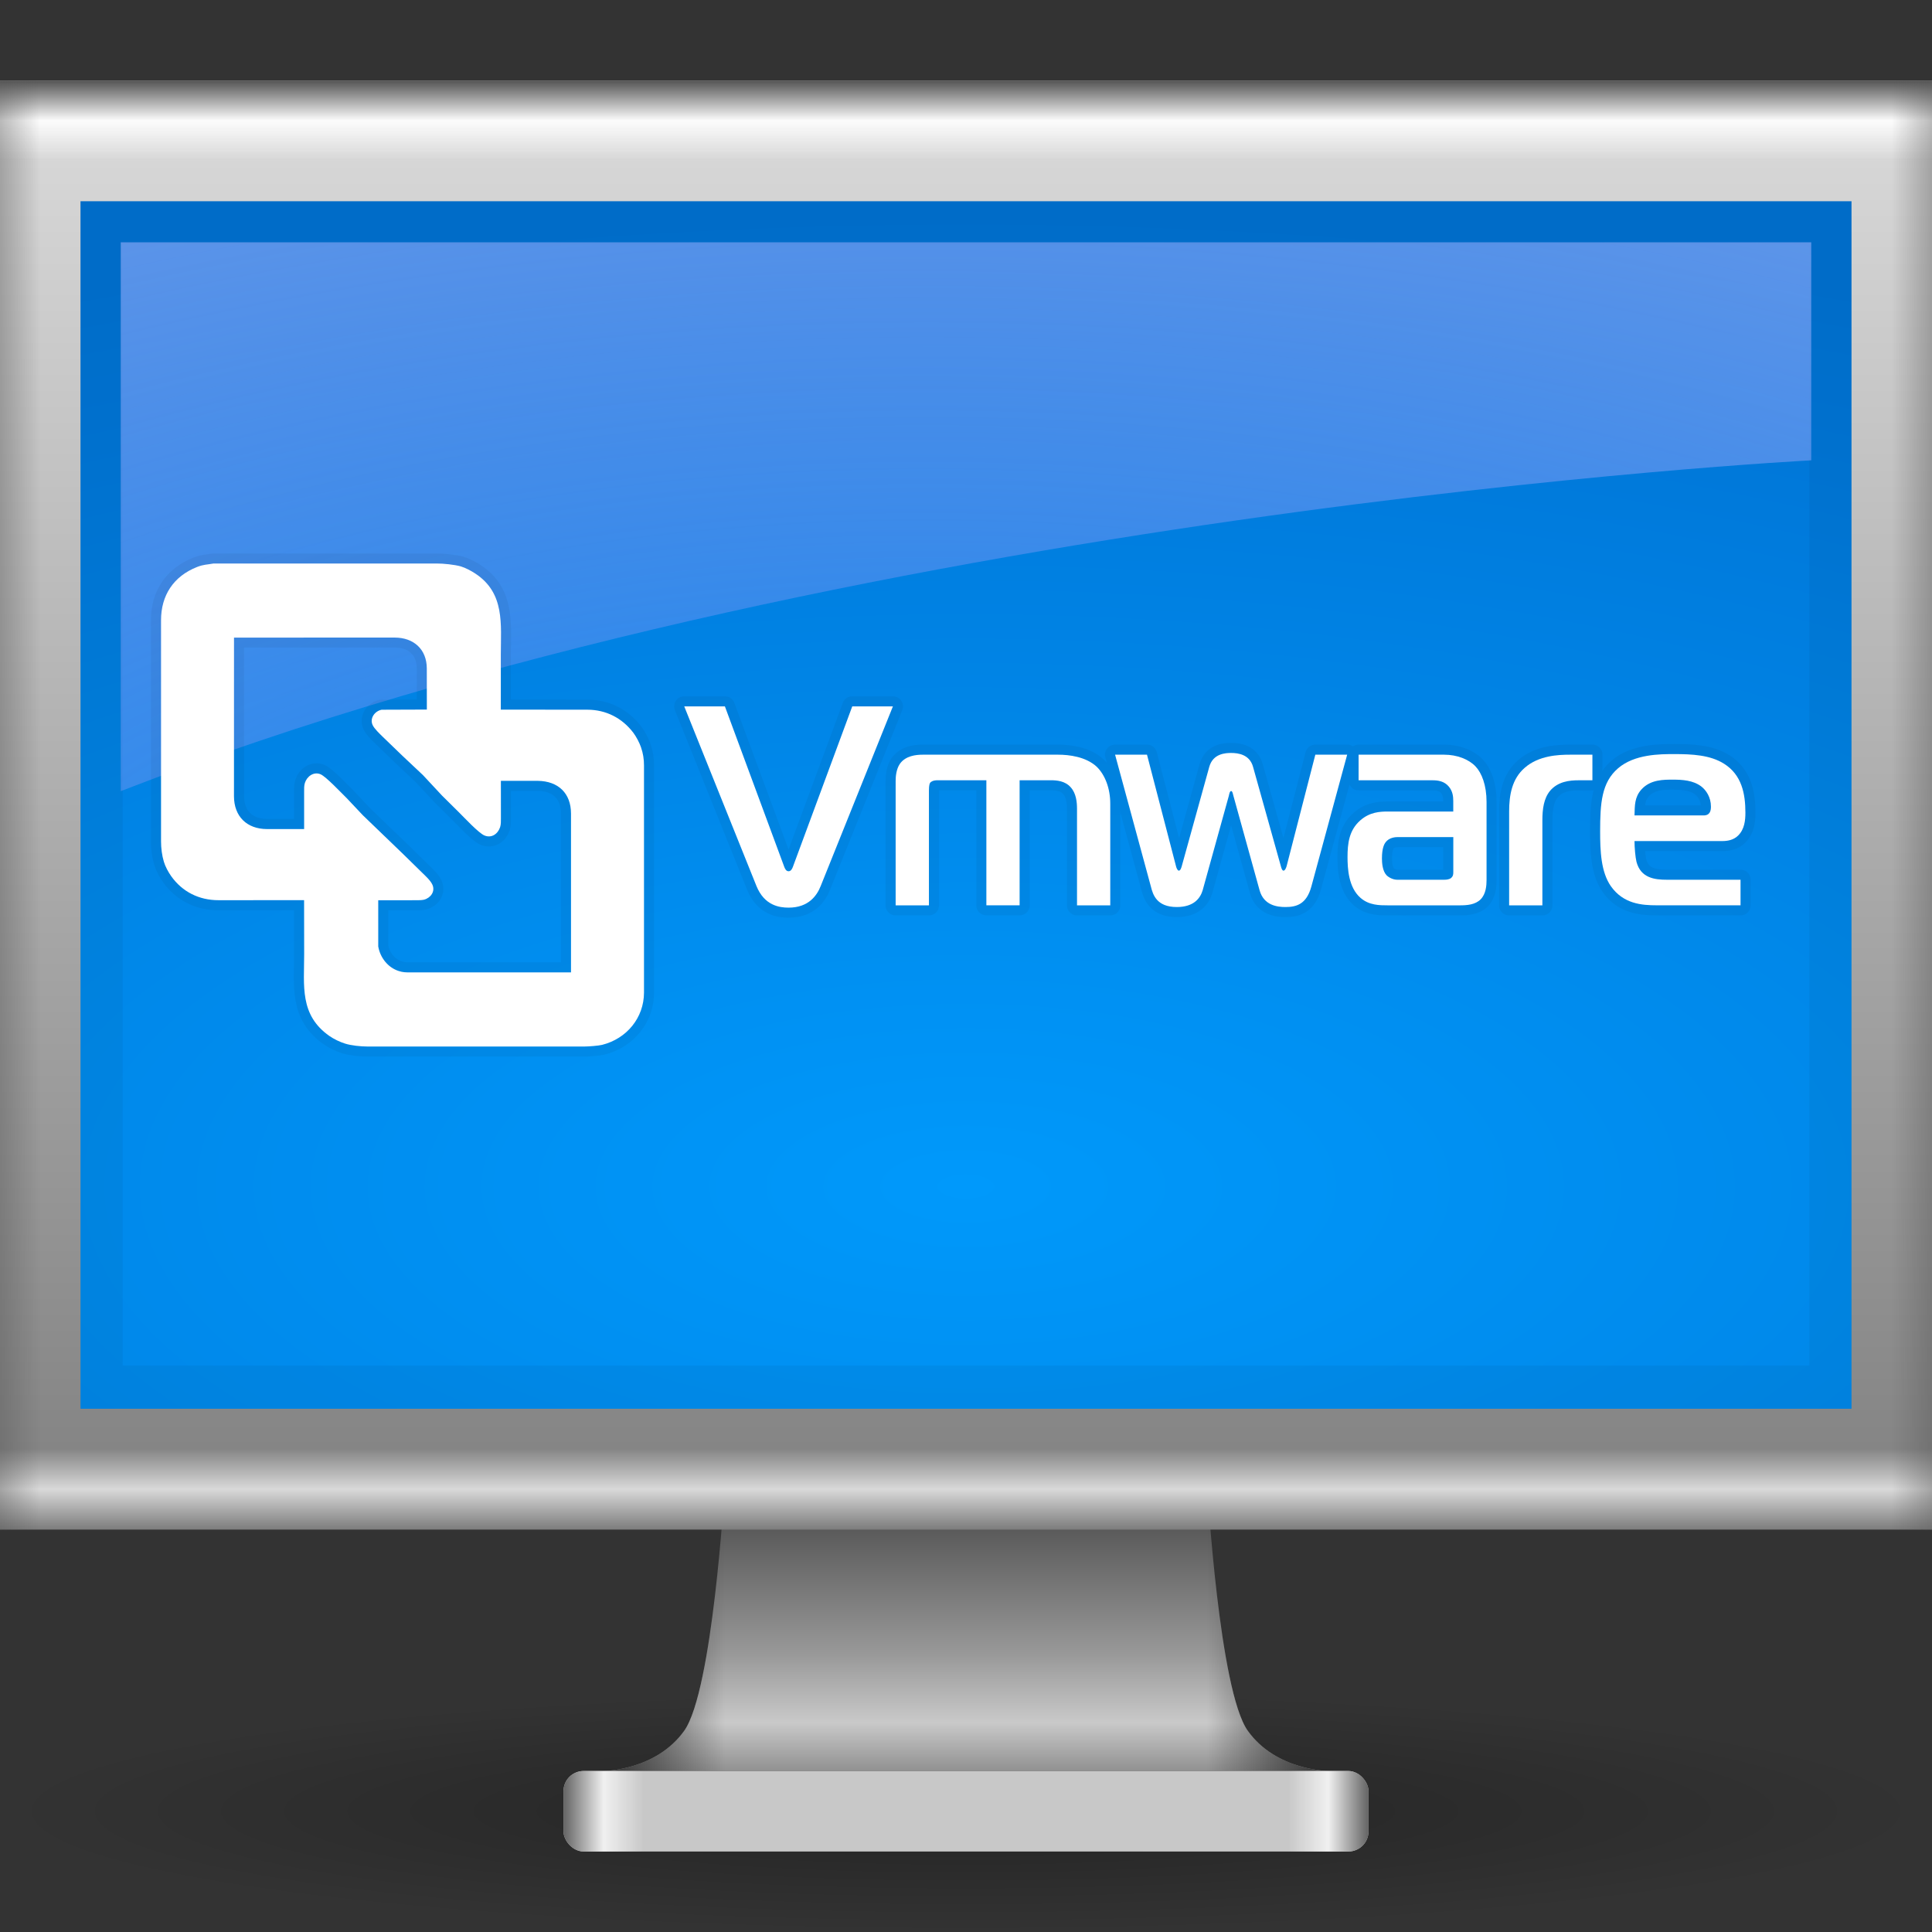 <?xml version="1.0" encoding="UTF-8" standalone="no"?>
<!-- Created with Inkscape (http://www.inkscape.org/) -->

<svg
   xmlns:dc="http://purl.org/dc/elements/1.1/"
   xmlns:cc="http://creativecommons.org/ns#"
   xmlns:rdf="http://www.w3.org/1999/02/22-rdf-syntax-ns#"
   xmlns:svg="http://www.w3.org/2000/svg"
   xmlns="http://www.w3.org/2000/svg"
   xmlns:xlink="http://www.w3.org/1999/xlink"
   xmlns:sodipodi="http://sodipodi.sourceforge.net/DTD/sodipodi-0.dtd"
   xmlns:inkscape="http://www.inkscape.org/namespaces/inkscape"
   version="1.1"
   width="48"
   height="48"
   id="svg4569"
   inkscape:version="0.48.4 r9939"
   sodipodi:docname="application-x-vmware-vm-clone.svg">
  <rect width="100%" height="100%" fill="#333333" stroke="none"/>
  <sodipodi:namedview
     pagecolor="#ffffff"
     bordercolor="#666666"
     borderopacity="1"
     objecttolerance="10"
     gridtolerance="10"
     guidetolerance="10"
     inkscape:pageopacity="0"
     inkscape:pageshadow="2"
     inkscape:window-width="1280"
     inkscape:window-height="1000"
     id="namedview41"
     showgrid="false"
     inkscape:zoom="8.0000004"
     inkscape:cx="21.957038"
     inkscape:cy="23.326273"
     inkscape:window-x="0"
     inkscape:window-y="24"
     inkscape:window-maximized="1"
     inkscape:current-layer="svg4569" />
  <defs
     id="defs4571">
    <linearGradient
       id="linearGradient3941">
      <stop
         style="stop-color:#5886f5;stop-opacity:0.286;"
         offset="0"
         id="stop3943" />
      <stop
         style="stop-color:#87acee;stop-opacity:1;"
         offset="1"
         id="stop3945" />
    </linearGradient>
    <linearGradient
       id="linearGradient3906">
      <stop
         style="stop-color:#5d5d5d;stop-opacity:1;"
         offset="0"
         id="stop3908" />
      <stop
         id="stop3915"
         offset="0.5"
         style="stop-color:#efefef;stop-opacity:1;" />
      <stop
         style="stop-color:#efefef;stop-opacity:0;"
         offset="1"
         id="stop3910" />
    </linearGradient>
    <linearGradient
       id="linearGradient3877">
      <stop
         id="stop3879"
         offset="0"
         style="stop-color:#2e2e2f;stop-opacity:1;" />
      <stop
         id="stop3881"
         offset="1"
         style="stop-color:#2e2e2f;stop-opacity:0;" />
    </linearGradient>
    <linearGradient
       id="linearGradient3865">
      <stop
         style="stop-color:#dbdbdb;stop-opacity:1;"
         offset="0"
         id="stop3867" />
      <stop
         style="stop-color:#dbdbdb;stop-opacity:0;"
         offset="1"
         id="stop3869" />
    </linearGradient>
    <linearGradient
       id="linearGradient3843">
      <stop
         id="stop3845"
         offset="0"
         style="stop-color:#7d7d7d;stop-opacity:1;" />
      <stop
         style="stop-color:#d9d9d9;stop-opacity:1;"
         offset="0.5"
         id="stop3847" />
      <stop
         id="stop3849"
         offset="1"
         style="stop-color:#d9d9d9;stop-opacity:0;" />
    </linearGradient>
    <linearGradient
       id="linearGradient3835">
      <stop
         style="stop-color:#555555;stop-opacity:0;"
         offset="0"
         id="stop3837" />
      <stop
         style="stop-color:#555555;stop-opacity:1;"
         offset="1"
         id="stop3839" />
    </linearGradient>
    <linearGradient
       id="linearGradient3813">
      <stop
         style="stop-color:#555555;stop-opacity:1;"
         offset="0"
         id="stop3815" />
      <stop
         id="stop3825"
         offset="0.5"
         style="stop-color:#fcfcfc;stop-opacity:1;" />
      <stop
         style="stop-color:#fcfcfc;stop-opacity:0;"
         offset="1"
         id="stop3817" />
    </linearGradient>
    <linearGradient
       id="linearGradient3803">
      <stop
         style="stop-color:#dbdbdb;stop-opacity:1;"
         offset="0"
         id="stop3805" />
      <stop
         style="stop-color:#808080;stop-opacity:1;"
         offset="1"
         id="stop3807" />
    </linearGradient>
    <linearGradient
       id="linearGradient4054">
      <stop
         id="stop4056"
         style="stop-color:#ffffff;stop-opacity:1"
         offset="0" />
      <stop
         id="stop4058"
         style="stop-color:#ffffff;stop-opacity:0.235"
         offset="0.063" />
      <stop
         id="stop4060"
         style="stop-color:#ffffff;stop-opacity:0.157"
         offset="0.969" />
      <stop
         id="stop4062"
         style="stop-color:#ffffff;stop-opacity:0.392"
         offset="1" />
    </linearGradient>
    <linearGradient
       id="linearGradient3912">
      <stop
         id="stop3914"
         style="stop-color:#5a5a5a;stop-opacity:1;"
         offset="0" />
      <stop
         offset="0.523"
         style="stop-color:#999999;stop-opacity:1;"
         id="stop3935" />
      <stop
         id="stop3920"
         style="stop-color:#c9c9c9;stop-opacity:1;"
         offset="0.782" />
      <stop
         id="stop3922"
         style="stop-color:#929292;stop-opacity:1;"
         offset="1" />
    </linearGradient>
    <linearGradient
       id="linearGradient3342">
      <stop
         id="stop3344"
         style="stop-color:#ffffff;stop-opacity:0"
         offset="0" />
      <stop
         id="stop3346"
         style="stop-color:#ffffff;stop-opacity:1"
         offset="1" />
    </linearGradient>
    <linearGradient
       id="linearGradient10691-1">
      <stop
         id="stop10693-3"
         style="stop-color:#000000;stop-opacity:1"
         offset="0" />
      <stop
         id="stop10695-1"
         style="stop-color:#000000;stop-opacity:0"
         offset="1" />
    </linearGradient>
    <linearGradient
       x1="15.574"
       y1="46.971"
       x2="23.578"
       y2="46.971"
       id="linearGradient2993"
       xlink:href="#linearGradient3342"
       gradientUnits="userSpaceOnUse"
       gradientTransform="matrix(1.118,0,0,1,-2.352,-3.471)"
       spreadMethod="reflect" />
    <radialGradient
       cx="6.703"
       cy="73.616"
       r="7.228"
       fx="6.703"
       fy="73.616"
       id="radialGradient3001"
       xlink:href="#linearGradient10691-1"
       gradientUnits="userSpaceOnUse"
       gradientTransform="matrix(1.937,0,0,0.415,11.018,13.447)" />
    <linearGradient
       x1="361.106"
       y1="87.987"
       x2="361.106"
       y2="92.491"
       id="linearGradient3832-9"
       xlink:href="#linearGradient3912"
       gradientUnits="userSpaceOnUse"
       gradientTransform="matrix(0.996,0,0,1,-332.882,-50.013)" />
    <linearGradient
       id="outerBackgroundGradient-5-0">
      <stop
         style="stop-color:#0099fb;stop-opacity:1;"
         offset="0"
         id="stop3864-8-6-4" />
      <stop
         style="stop-color:#0071d2;stop-opacity:1;"
         offset="1"
         id="stop3866-9-1-86" />
    </linearGradient>
    <linearGradient
       id="linearGradient3924-1">
      <stop
         offset="0"
         style="stop-color:#ffffff;stop-opacity:1"
         id="stop3926-3" />
      <stop
         offset="0.063"
         style="stop-color:#ffffff;stop-opacity:0.235"
         id="stop3928-91" />
      <stop
         offset="0.951"
         style="stop-color:#ffffff;stop-opacity:0.157"
         id="stop3930-6" />
      <stop
         offset="1"
         style="stop-color:#ffffff;stop-opacity:0.392"
         id="stop3932-6" />
    </linearGradient>
    <linearGradient
       inkscape:collect="always"
       xlink:href="#linearGradient3924-1-0"
       id="linearGradient3916-5"
       gradientUnits="userSpaceOnUse"
       gradientTransform="matrix(1.216,0,0,0.838,-5.189,-0.108)"
       x1="24"
       y1="5"
       x2="24"
       y2="43" />
    <linearGradient
       id="linearGradient3924-1-0">
      <stop
         offset="0"
         style="stop-color:#ffffff;stop-opacity:1"
         id="stop3926-3-7" />
      <stop
         offset="0.063"
         style="stop-color:#ffffff;stop-opacity:0.235"
         id="stop3928-91-0" />
      <stop
         offset="0.951"
         style="stop-color:#ffffff;stop-opacity:0.157"
         id="stop3930-6-2" />
      <stop
         offset="1"
         style="stop-color:#ffffff;stop-opacity:0.392"
         id="stop3932-6-0" />
    </linearGradient>
    <linearGradient
       inkscape:collect="always"
       xlink:href="#linearGradient4054"
       id="linearGradient4052"
       gradientUnits="userSpaceOnUse"
       gradientTransform="matrix(1.216,0,0,0.838,-5.189,-0.108)"
       x1="23.386"
       y1="42.776"
       x2="23.386"
       y2="51.377" />
    <linearGradient
       inkscape:collect="always"
       xlink:href="#linearGradient3924-1-0"
       id="linearGradient4066"
       gradientUnits="userSpaceOnUse"
       gradientTransform="matrix(1.155,0,0,0.838,-3.519,-0.108)"
       x1="24"
       y1="5"
       x2="24"
       y2="43" />
    <linearGradient
       inkscape:collect="always"
       xlink:href="#linearGradient3803"
       id="linearGradient3809"
       x1="24"
       y1="2.997"
       x2="24"
       y2="37.003"
       gradientUnits="userSpaceOnUse"
       gradientTransform="matrix(1,0,0,1.059,0,-1.176)" />
    <linearGradient
       inkscape:collect="always"
       xlink:href="#linearGradient3813"
       id="linearGradient3823"
       gradientUnits="userSpaceOnUse"
       x1="24"
       y1="2.001"
       x2="24"
       y2="2.999"
       gradientTransform="matrix(1,0,0,2,0,-2)" />
    <linearGradient
       inkscape:collect="always"
       xlink:href="#linearGradient3835"
       id="linearGradient3841"
       x1="47"
       y1="20"
       x2="48"
       y2="20"
       gradientUnits="userSpaceOnUse" />
    <linearGradient
       inkscape:collect="always"
       xlink:href="#linearGradient3843"
       id="linearGradient3851"
       gradientUnits="userSpaceOnUse"
       gradientTransform="matrix(1,0,0,2,0,-42)"
       x1="24"
       y1="2.001"
       x2="24"
       y2="2.999" />
    <linearGradient
       inkscape:collect="always"
       xlink:href="#linearGradient3835"
       id="linearGradient3855"
       gradientUnits="userSpaceOnUse"
       x1="47"
       y1="20"
       x2="48"
       y2="20"
       gradientTransform="translate(-48,0)" />
    <linearGradient
       inkscape:collect="always"
       xlink:href="#linearGradient3877"
       id="linearGradient3885"
       gradientUnits="userSpaceOnUse"
       gradientTransform="matrix(1.177,0,0,-1,-4.252,87.004)"
       x1="24"
       y1="42.505"
       x2="24"
       y2="43.003" />
    <linearGradient
       inkscape:collect="always"
       xlink:href="#linearGradient3865"
       id="linearGradient3888"
       gradientUnits="userSpaceOnUse"
       x1="24"
       y1="42.505"
       x2="24"
       y2="43.003"
       gradientTransform="matrix(1.177,0,0,1,-4.252,0)" />
    <clipPath
       clipPathUnits="userSpaceOnUse"
       id="clipPath3896">
      <rect
         ry="0.434"
         rx="0.469"
         y="42.502"
         x="14"
         height="2"
         width="20"
         id="rect3898"
         style="fill:#a1a1a1;fill-opacity:1;stroke:none" />
    </clipPath>
    <linearGradient
       inkscape:collect="always"
       xlink:href="#linearGradient3906"
       id="linearGradient3913"
       x1="14"
       y1="43.502"
       x2="14.2"
       y2="43.502"
       gradientUnits="userSpaceOnUse"
       gradientTransform="matrix(2.5,0,0,1,-21,0)" />
    <clipPath
       clipPathUnits="userSpaceOnUse"
       id="clipPath3925">
      <rect
         ry="0.434"
         rx="0.469"
         y="42.502"
         x="14"
         height="2"
         width="20"
         id="rect3927"
         style="fill:#a1a1a1;fill-opacity:1;stroke:none" />
    </clipPath>
    <linearGradient
       inkscape:collect="always"
       xlink:href="#linearGradient3906"
       id="linearGradient3931"
       gradientUnits="userSpaceOnUse"
       gradientTransform="matrix(2.5,0,0,1,-21,0)"
       x1="14"
       y1="43.502"
       x2="14.2"
       y2="43.502" />
    <radialGradient
       inkscape:collect="always"
       xlink:href="#linearGradient10691-1"
       id="radialGradient3937"
       gradientUnits="userSpaceOnUse"
       gradientTransform="matrix(2.533,0,0,0.415,7.019,13.135)"
       cx="6.703"
       cy="73.616"
       fx="6.703"
       fy="73.616"
       r="7.228" />
    <radialGradient
       inkscape:collect="always"
       xlink:href="#outerBackgroundGradient-5-0"
       id="radialGradient3939"
       cx="24"
       cy="33.877"
       fx="24"
       fy="33.877"
       r="22"
       gradientTransform="matrix(2.572,0,0,1.1,-37.733,-7.787)"
       gradientUnits="userSpaceOnUse" />
    <radialGradient
       inkscape:collect="always"
       xlink:href="#linearGradient3941"
       id="radialGradient3949"
       cx="30.14"
       cy="23.244"
       fx="30.14"
       fy="23.244"
       r="21"
       gradientTransform="matrix(-3.6633084e-8,1.578,-3.383,-7.8536888e-8,101.66,-21.602)"
       gradientUnits="userSpaceOnUse" />
    <radialGradient
       inkscape:collect="always"
       xlink:href="#linearGradient10691-1-3"
       id="radialGradient3937-8"
       gradientUnits="userSpaceOnUse"
       gradientTransform="matrix(3.32,0,0,0.415,1.745,13.447)"
       cx="6.703"
       cy="73.616"
       fx="6.703"
       fy="73.616"
       r="7.228" />
    <linearGradient
       id="linearGradient10691-1-3">
      <stop
         id="stop10693-3-8"
         style="stop-color:#000000;stop-opacity:1"
         offset="0" />
      <stop
         id="stop10695-1-1"
         style="stop-color:#000000;stop-opacity:0"
         offset="1" />
    </linearGradient>
    <linearGradient
       x1="361.106"
       y1="87.487"
       x2="361.106"
       y2="92.491"
       id="linearGradient3832-9-9"
       xlink:href="#linearGradient3912-6"
       gradientUnits="userSpaceOnUse"
       gradientTransform="matrix(0.996,0,0,1,-332.882,-49.517)" />
    <linearGradient
       id="linearGradient3912-6">
      <stop
         id="stop3914-0"
         style="stop-color:#5a5a5a;stop-opacity:1;"
         offset="0" />
      <stop
         offset="0.523"
         style="stop-color:#999999;stop-opacity:1;"
         id="stop3935-4" />
      <stop
         id="stop3920-0"
         style="stop-color:#c9c9c9;stop-opacity:1;"
         offset="0.803" />
      <stop
         id="stop3922-8"
         style="stop-color:#929292;stop-opacity:1;"
         offset="1" />
    </linearGradient>
    <linearGradient
       inkscape:collect="always"
       xlink:href="#linearGradient3920"
       id="linearGradient3944"
       gradientUnits="userSpaceOnUse"
       gradientTransform="matrix(0.667,0,0,1,5.667,0)"
       x1="14"
       y1="42.5"
       x2="17"
       y2="42.5" />
    <linearGradient
       id="linearGradient3920">
      <stop
         id="stop3923"
         offset="0"
         style="stop-color:#323232;stop-opacity:1;" />
      <stop
         id="stop3925"
         offset="1"
         style="stop-color:#323232;stop-opacity:0;" />
    </linearGradient>
    <clipPath
       clipPathUnits="userSpaceOnUse"
       id="clipPath3963">
      <path
         sodipodi:nodetypes="csccscc"
         style="color:#000000;fill:url(#linearGradient3967);fill-opacity:1;fill-rule:nonzero;stroke:none;stroke-width:0.998;marker:none;visibility:visible;display:inline;overflow:visible;enable-background:new"
         id="path3965"
         inkscape:connector-curvature="0"
         d="m 17,42 c 0,0 -0.195,0.715 -0.667,0.857 C 15.862,42.999 15,43 15,43 l 12,0 C 27,43 26.138,42.999 25.667,42.857 25.195,42.715 25,42 25,42 z" />
    </clipPath>
    <linearGradient
       inkscape:collect="always"
       xlink:href="#linearGradient3920"
       id="linearGradient3971"
       gradientUnits="userSpaceOnUse"
       gradientTransform="matrix(0.667,0,0,1,5.667,0)"
       x1="14"
       y1="42.5"
       x2="17"
       y2="42.5" />
    <linearGradient
       id="linearGradient3234">
      <stop
         id="stop3236"
         offset="0"
         style="stop-color:#323232;stop-opacity:1;" />
      <stop
         id="stop3238"
         offset="1"
         style="stop-color:#323232;stop-opacity:0;" />
    </linearGradient>
    <clipPath
       clipPathUnits="userSpaceOnUse"
       id="clipPath3240">
      <path
         sodipodi:nodetypes="csccscc"
         style="color:#000000;fill:url(#linearGradient3967);fill-opacity:1;fill-rule:nonzero;stroke:none;stroke-width:0.998;marker:none;visibility:visible;display:inline;overflow:visible;enable-background:new"
         id="path3242"
         inkscape:connector-curvature="0"
         d="m 17,42 c 0,0 -0.195,0.715 -0.667,0.857 C 15.862,42.999 15,43 15,43 l 12,0 C 27,43 26.138,42.999 25.667,42.857 25.195,42.715 25,42 25,42 z" />
    </clipPath>
    <linearGradient
       inkscape:collect="always"
       xlink:href="#linearGradient3906-5"
       id="linearGradient3913-3"
       x1="14"
       y1="43.502"
       x2="14.2"
       y2="43.502"
       gradientUnits="userSpaceOnUse"
       gradientTransform="matrix(10,0,0,1,-126,0)" />
    <linearGradient
       id="linearGradient3906-5">
      <stop
         style="stop-color:#646464;stop-opacity:1;"
         offset="0"
         id="stop3908-2" />
      <stop
         id="stop3915-1"
         offset="0.5"
         style="stop-color:#f0f0f0;stop-opacity:1;" />
      <stop
         style="stop-color:#f0f0f0;stop-opacity:0;"
         offset="1"
         id="stop3910-5" />
    </linearGradient>
    <clipPath
       clipPathUnits="userSpaceOnUse"
       id="clipPath3894">
      <rect
         rx="0.5"
         ry="0.5"
         y="42.502"
         x="14"
         height="2"
         width="20"
         id="rect3896"
         style="fill:#bebebe;fill-opacity:1;stroke:none" />
    </clipPath>
    <linearGradient
       inkscape:collect="always"
       xlink:href="#linearGradient3906-5"
       id="linearGradient3101"
       gradientUnits="userSpaceOnUse"
       gradientTransform="matrix(10,0,0,1,-126,0)"
       x1="14"
       y1="43.502"
       x2="14.2"
       y2="43.502" />
    <linearGradient
       id="linearGradient3252">
      <stop
         style="stop-color:#646464;stop-opacity:1;"
         offset="0"
         id="stop3254" />
      <stop
         id="stop3256"
         offset="0.5"
         style="stop-color:#f0f0f0;stop-opacity:1;" />
      <stop
         style="stop-color:#f0f0f0;stop-opacity:0;"
         offset="1"
         id="stop3258" />
    </linearGradient>
    <clipPath
       clipPathUnits="userSpaceOnUse"
       id="clipPath3901">
      <rect
         rx="0.5"
         ry="0.5"
         y="42.502"
         x="-34"
         height="2"
         width="20"
         id="rect3903"
         style="fill:#bebebe;fill-opacity:1;stroke:none"
         transform="scale(-1,1)" />
    </clipPath>
    <linearGradient
       y2="43.502"
       x2="14.2"
       y1="43.502"
       x1="14"
       gradientTransform="matrix(10,0,0,1,-126,0)"
       gradientUnits="userSpaceOnUse"
       id="linearGradient3270"
       xlink:href="#linearGradient3906-5"
       inkscape:collect="always" />
    <radialGradient
       inkscape:collect="always"
       xlink:href="#linearGradient10691-1-9"
       id="radialGradient3272"
       gradientUnits="userSpaceOnUse"
       gradientTransform="matrix(3.32,0,0,0.415,1.745,13.447)"
       cx="6.703"
       cy="73.616"
       fx="6.703"
       fy="73.616"
       r="7.228" />
    <linearGradient
       id="linearGradient10691-1-9">
      <stop
         id="stop10693-3-3"
         style="stop-color:#000000;stop-opacity:1"
         offset="0" />
      <stop
         id="stop10695-1-3"
         style="stop-color:#000000;stop-opacity:0"
         offset="1" />
    </linearGradient>
    <linearGradient
       inkscape:collect="always"
       xlink:href="#linearGradient3912-4"
       id="linearGradient3274"
       gradientUnits="userSpaceOnUse"
       gradientTransform="matrix(0.996,0,0,1,-332.882,-49.517)"
       x1="361.106"
       y1="86.504"
       x2="361.106"
       y2="92.491" />
    <linearGradient
       id="linearGradient3912-4">
      <stop
         id="stop3914-1"
         style="stop-color:#5a5a5a;stop-opacity:1;"
         offset="0" />
      <stop
         offset="0.523"
         style="stop-color:#999999;stop-opacity:1;"
         id="stop3935-5" />
      <stop
         id="stop3920-3"
         style="stop-color:#c9c9c9;stop-opacity:1;"
         offset="0.803" />
      <stop
         id="stop3922-4"
         style="stop-color:#929292;stop-opacity:1;"
         offset="1" />
    </linearGradient>
    <linearGradient
       inkscape:collect="always"
       xlink:href="#linearGradient3920-2"
       id="linearGradient3276"
       gradientUnits="userSpaceOnUse"
       gradientTransform="matrix(0.667,0,0,1,5.667,0)"
       x1="14"
       y1="42.5"
       x2="17"
       y2="42.5" />
    <linearGradient
       id="linearGradient3920-2">
      <stop
         id="stop3923-3"
         offset="0"
         style="stop-color:#323232;stop-opacity:1;" />
      <stop
         id="stop3925-0"
         offset="1"
         style="stop-color:#323232;stop-opacity:0;" />
    </linearGradient>
    <clipPath
       clipPathUnits="userSpaceOnUse"
       id="clipPath3963-1">
      <path
         sodipodi:nodetypes="csccscc"
         style="color:#000000;fill:url(#linearGradient3967);fill-opacity:1;fill-rule:nonzero;stroke:none;stroke-width:0.998;marker:none;visibility:visible;display:inline;overflow:visible;enable-background:new"
         id="path3965-8"
         inkscape:connector-curvature="0"
         d="m 17,42 c 0,0 -0.195,0.715 -0.667,0.857 C 15.862,42.999 15,43 15,43 l 12,0 C 27,43 26.138,42.999 25.667,42.857 25.195,42.715 25,42 25,42 z" />
    </clipPath>
    <linearGradient
       inkscape:collect="always"
       xlink:href="#linearGradient3920-2"
       id="linearGradient3278"
       gradientUnits="userSpaceOnUse"
       gradientTransform="matrix(0.667,0,0,1,5.667,0)"
       x1="14"
       y1="42.5"
       x2="17"
       y2="42.5" />
    <linearGradient
       id="linearGradient3311">
      <stop
         id="stop3313"
         offset="0"
         style="stop-color:#323232;stop-opacity:1;" />
      <stop
         id="stop3315"
         offset="1"
         style="stop-color:#323232;stop-opacity:0;" />
    </linearGradient>
    <clipPath
       clipPathUnits="userSpaceOnUse"
       id="clipPath3317">
      <path
         sodipodi:nodetypes="csccscc"
         style="color:#000000;fill:url(#linearGradient3967);fill-opacity:1;fill-rule:nonzero;stroke:none;stroke-width:0.998;marker:none;visibility:visible;display:inline;overflow:visible;enable-background:new"
         id="path3319"
         inkscape:connector-curvature="0"
         d="m 17,42 c 0,0 -0.195,0.715 -0.667,0.857 C 15.862,42.999 15,43 15,43 l 12,0 C 27,43 26.138,42.999 25.667,42.857 25.195,42.715 25,42 25,42 z" />
    </clipPath>
    <linearGradient
       inkscape:collect="always"
       xlink:href="#linearGradient3906-0"
       id="linearGradient3280"
       gradientUnits="userSpaceOnUse"
       gradientTransform="matrix(10,0,0,1,-126,0)"
       x1="14"
       y1="43.502"
       x2="14.2"
       y2="43.502" />
    <linearGradient
       id="linearGradient3906-0">
      <stop
         style="stop-color:#646464;stop-opacity:1;"
         offset="0"
         id="stop3908-3" />
      <stop
         id="stop3915-9"
         offset="0.5"
         style="stop-color:#f0f0f0;stop-opacity:1;" />
      <stop
         style="stop-color:#f0f0f0;stop-opacity:0;"
         offset="1"
         id="stop3910-0" />
    </linearGradient>
    <clipPath
       clipPathUnits="userSpaceOnUse"
       id="clipPath3894-8">
      <rect
         rx="0.5"
         ry="0.5"
         y="42.502"
         x="14"
         height="2"
         width="20"
         id="rect3896-8"
         style="fill:#bebebe;fill-opacity:1;stroke:none" />
    </clipPath>
    <linearGradient
       inkscape:collect="always"
       xlink:href="#linearGradient3906-0"
       id="linearGradient3282"
       gradientUnits="userSpaceOnUse"
       gradientTransform="matrix(10,0,0,1,-126,0)"
       x1="14"
       y1="43.502"
       x2="14.2"
       y2="43.502" />
    <linearGradient
       id="linearGradient3329">
      <stop
         style="stop-color:#646464;stop-opacity:1;"
         offset="0"
         id="stop3331" />
      <stop
         id="stop3333"
         offset="0.5"
         style="stop-color:#f0f0f0;stop-opacity:1;" />
      <stop
         style="stop-color:#f0f0f0;stop-opacity:0;"
         offset="1"
         id="stop3335" />
    </linearGradient>
    <clipPath
       clipPathUnits="userSpaceOnUse"
       id="clipPath3901-1">
      <rect
         rx="0.5"
         ry="0.5"
         y="42.502"
         x="-34"
         height="2"
         width="20"
         id="rect3903-8"
         style="fill:#bebebe;fill-opacity:1;stroke:none"
         transform="scale(-1,1)" />
    </clipPath>
    <linearGradient
       y2="43.502"
       x2="14.2"
       y1="43.502"
       x1="14"
       gradientTransform="matrix(10,0,0,1,-126,0)"
       gradientUnits="userSpaceOnUse"
       id="linearGradient3347"
       xlink:href="#linearGradient3906-0"
       inkscape:collect="always" />
  </defs>
  <g
     id="g3133"
     transform="translate(0,1)">
    <path
       style="opacity:0.3;fill:url(#radialGradient3272);fill-opacity:1;fill-rule:nonzero;stroke:none;stroke-width:0.8;marker:none;visibility:visible;display:inline;overflow:visible"
       id="path2589"
       inkscape:connector-curvature="0"
       d="M 48,44 C 48,45.657 37.255,47 24,47 10.745,47 0,45.657 0,44 0,42.343 10.745,41 24,41 37.255,41 48,42.343 48,44 l 0,0 z" />
    <path
       sodipodi:nodetypes="csccscc"
       style="color:#000000;fill:url(#linearGradient3274);fill-opacity:1;fill-rule:nonzero;stroke:none;stroke-width:0.998;marker:none;visibility:visible;display:inline;overflow:visible;enable-background:new"
       id="rect1789"
       inkscape:connector-curvature="0"
       d="m 18,36 c 0,0 -0.293,5.007 -1,6 -0.707,0.992 -2,1 -2,1 l 18,0 c 0,0 -1.293,-0.008 -2,-1 -0.707,-0.992 -1,-6 -1,-6 z" />
    <rect
       transform="matrix(1.5,0,0,7,-7.5,-258)"
       clip-path="url(#clipPath3963-1)"
       y="42"
       x="15"
       height="1"
       width="2"
       id="rect3909"
       style="fill:url(#linearGradient3276);fill-opacity:1;stroke:none" />
    <rect
       style="fill:url(#linearGradient3278);fill-opacity:1;stroke:none"
       id="rect3969"
       width="2"
       height="1"
       x="15"
       y="42"
       clip-path="url(#clipPath3963-1)"
       transform="matrix(-1.5,0,0,7,55.5,-258)" />
    <rect
       rx="0.5"
       ry="0.5"
       y="43"
       x="14"
       height="2"
       width="20"
       id="rect3883"
       style="fill:#c8c8c8;fill-opacity:1;stroke:none" />
    <rect
       transform="translate(0,0.498)"
       clip-path="url(#clipPath3894-8)"
       ry="0"
       rx="0"
       y="42.502"
       x="14"
       height="2"
       width="2"
       id="rect3900"
       style="fill:url(#linearGradient3280);fill-opacity:1;stroke:none" />
    <rect
       transform="matrix(-1,0,0,1,48,0.498)"
       style="fill:url(#linearGradient3347);fill-opacity:1;stroke:none"
       id="rect3099"
       width="2"
       height="2"
       x="14"
       y="42.502"
       rx="0"
       ry="0"
       clip-path="url(#clipPath3901-1)" />
  </g>
  <rect
     width="48"
     height="36"
     rx="0"
     ry="0"
     x="-3.5762787e-07"
     y="2"
     id="rect2722"
     style="fill:url(#linearGradient3809);fill-opacity:1;stroke:none" />
  <path
     style="fill:url(#radialGradient3939);fill-opacity:1;stroke:none;display:inline"
     d="M 2,5 46,5 46,35 2,35 z"
     id="rect2722-0"
     inkscape:connector-curvature="0"
     sodipodi:nodetypes="ccccc" />
  <path
     style="opacity:0.05;fill:#000000;fill-opacity:1;stroke:none;display:inline"
     d="m 2,5 0,30 L 46,35 46,5 z m 1.048,1.071 41.905,0 0,27.857 -41.905,0 z"
     id="path3942"
     inkscape:connector-curvature="0"
     sodipodi:nodetypes="cccccccccc" />
  <path
     style="fill:url(#radialGradient3949);fill-opacity:1;stroke:none;display:inline"
     d="m 3,6.02 0,13.636 C 20.943,12.673 45,11.437 45,11.437 L 45,6.02 z"
     id="rect3872"
     inkscape:connector-curvature="0"
     sodipodi:nodetypes="ccccc" />
  <rect
     y="2"
     x="-3.5762787e-07"
     height="2"
     width="48"
     id="rect3821"
     style="fill:url(#linearGradient3823);fill-opacity:1;stroke:none" />
  <rect
     style="fill:url(#linearGradient3851);fill-opacity:1;stroke:none;opacity:1"
     id="rect3827"
     width="48"
     height="2"
     x="-3.5762787e-07"
     y="-38"
     transform="scale(1,-1)" />
  <rect
     style="fill:url(#linearGradient3841);fill-opacity:1;stroke:none;opacity:0.4"
     id="rect3833"
     width="1"
     height="36"
     x="47"
     y="2" />
  <rect
     y="2"
     x="-1"
     height="36"
     width="1"
     id="rect3853"
     style="opacity:0.4;fill:url(#linearGradient3855);fill-opacity:1;stroke:none"
     transform="scale(-1,1)" />
  <g
     id="g3871"
     style="fill:none;stroke:#000000;stroke-width:0.5;stroke-linecap:round;stroke-linejoin:round;stroke-miterlimit:4;stroke-opacity:1;stroke-dasharray:none;opacity:0.05">
    <path
       d="m 5.306,14 c -0.166,0.031 -0.242,0.021 -0.411,0.087 C 4.31,14.318 4,14.794 4,15.409 L 4,20.907 c 0,0.164 0.022,0.344 0.07,0.503 0.034,0.117 0.111,0.259 0.182,0.359 0.277,0.39 0.694,0.597 1.174,0.597 l 0.314,0 0.727,0 0.823,0 c 0.185,0 0.262,0.007 0.266,0.216 l 0,1.123 c 0,0.788 -0.118,1.513 0.628,2.035 0.114,0.078 0.254,0.146 0.387,0.188 0.153,0.049 0.395,0.072 0.556,0.072 l 5.396,0 c 0.097,0 0.345,-0.019 0.435,-0.041 C 15.571,25.805 15.999,25.286 16,24.661 l 0,-5.643 c 0,-0.16 -0.022,-0.3 -0.075,-0.454 -0.039,-0.114 -0.118,-0.263 -0.19,-0.359 -0.277,-0.365 -0.677,-0.572 -1.14,-0.573 -0.718,3.08e-4 -1.435,-5.7e-5 -2.153,-0.001 l 6.12e-4,-0.429 0,-0.933 c 0,-0.755 0.106,-1.53 -0.63,-2.016 -0.1,-0.067 -0.248,-0.146 -0.363,-0.18 -0.154,-0.044 -0.441,-0.074 -0.604,-0.072 -2.033,-3e-6 -3.694,8e-6 -5.541,-2e-6 z m 5.299,3.629 c 0,0 -0.749,0.003 -1.123,0.004 -0.172,0.033 -0.302,0.214 -0.224,0.381 0.043,0.093 0.181,0.222 0.257,0.297 l 0.486,0.469 0.507,0.477 0.473,0.508 0.422,0.418 c 0.135,0.135 0.485,0.51 0.63,0.573 0.179,0.077 0.338,-0.038 0.393,-0.208 0.021,-0.069 0.019,-0.143 0.019,-0.216 5.23e-4,-0.311 -6.11e-4,-0.932 -6.11e-4,-0.932 0,0 0.613,-9.38e-4 0.919,-9.38e-4 0.508,0.006 0.823,0.31 0.823,0.813 l 0,3.946 -3.992,0 c -0.111,0 -0.182,0 -0.29,-0.035 -0.271,-0.087 -0.461,-0.337 -0.507,-0.61 l 0,-0.383 0,-0.526 c -0.002,-0.061 -0.011,-0.152 0.037,-0.198 0.048,-0.046 0.142,-0.041 0.203,-0.041 l 0.701,0 c 0.061,0 0.135,0.003 0.194,-0.013 0.165,-0.043 0.284,-0.202 0.211,-0.37 -0.048,-0.108 -0.173,-0.22 -0.259,-0.304 L 10.021,21.223 9.013,20.252 8.615,19.829 C 8.478,19.695 8.108,19.3 7.968,19.237 7.797,19.161 7.627,19.287 7.576,19.449 c -0.022,0.068 -0.019,0.143 -0.019,0.214 l 0,0.933 -0.92,0 C 6.133,20.595 5.816,20.282 5.814,19.783 l 7.92e-4,-3.944 c 0,0 2.66,-6.75e-4 3.991,-6.75e-4 0.473,0 0.797,0.29 0.799,0.766 z"
       id="path3874"
       inkscape:connector-curvature="0"
       style="fill:none;stroke:#000000;stroke-width:0.5;stroke-linecap:round;stroke-linejoin:round;stroke-miterlimit:4;stroke-opacity:1;stroke-dasharray:none"
       sodipodi:nodetypes="ccssccsccscsccssccscccccscccccccccccccccccscscccccssccccccccsccccccc" />
    <g
       style="font-size:7.062px;font-style:normal;font-variant:normal;font-weight:normal;font-stretch:normal;line-height:125%;letter-spacing:0px;word-spacing:0px;fill:none;stroke:#000000;stroke-width:0.5;stroke-linecap:round;stroke-linejoin:round;stroke-miterlimit:4;stroke-opacity:1;stroke-dasharray:none;font-family:MagistralC;-inkscape-font-specification:MagistralC"
       id="g3876">
      <path
         d="m 18.01,17.55 -1.01,0 1.794,4.463 c 0.198,0.487 0.572,0.537 0.798,0.537 0.501,0 0.706,-0.304 0.798,-0.537 l 1.794,-4.463 -1.01,0 -1.476,3.99 c -0.014,0.035 -0.042,0.106 -0.106,0.106 -0.064,0 -0.092,-0.071 -0.106,-0.106 l -1.476,-3.99"
         id="path3878"
         inkscape:connector-curvature="0"
         style="fill:none;stroke:#000000;stroke-width:0.5;stroke-linecap:round;stroke-linejoin:round;stroke-miterlimit:4;stroke-opacity:1;stroke-dasharray:none" />
      <path
         d="m 22.253,22.493 0.826,0 0,-2.853 c 0,-0.141 0.021,-0.184 0.035,-0.198 0.021,-0.021 0.064,-0.057 0.184,-0.057 l 1.208,0 0,3.107 0.826,0 0,-3.107 0.77,0 c 0.148,0 0.36,0.014 0.501,0.177 0.134,0.148 0.155,0.367 0.155,0.53 l 0,2.401 0.826,0 0,-2.528 c 0,-0.374 -0.127,-0.713 -0.339,-0.918 -0.268,-0.247 -0.685,-0.297 -0.953,-0.297 l -3.369,0 c -0.169,0 -0.424,0.028 -0.565,0.226 -0.092,0.134 -0.106,0.318 -0.106,0.424 l 0,3.093"
         id="path3880"
         inkscape:connector-curvature="0"
         style="fill:none;stroke:#000000;stroke-width:0.5;stroke-linecap:round;stroke-linejoin:round;stroke-miterlimit:4;stroke-opacity:1;stroke-dasharray:none" />
      <path
         d="m 28.495,18.75 -0.791,0 0.89,3.277 c 0.049,0.198 0.141,0.508 0.643,0.508 0.431,0 0.586,-0.226 0.643,-0.417 l 0.65,-2.345 c 0.007,-0.028 0.021,-0.12 0.057,-0.12 0.035,0 0.049,0.092 0.057,0.12 l 0.65,2.345 c 0.106,0.381 0.445,0.417 0.643,0.417 0.275,0 0.523,-0.071 0.643,-0.508 l 0.89,-3.277 -0.791,0 -0.713,2.768 c -0.014,0.049 -0.042,0.113 -0.078,0.113 -0.035,0 -0.057,-0.078 -0.064,-0.106 l -0.692,-2.472 c -0.085,-0.311 -0.374,-0.346 -0.544,-0.346 -0.141,0 -0.452,0.014 -0.544,0.346 l -0.685,2.472 c -0.007,0.021 -0.028,0.106 -0.071,0.106 -0.035,0 -0.064,-0.078 -0.071,-0.113 l -0.72,-2.768"
         id="path3882"
         inkscape:connector-curvature="0"
         style="fill:none;stroke:#000000;stroke-width:0.5;stroke-linecap:round;stroke-linejoin:round;stroke-miterlimit:4;stroke-opacity:1;stroke-dasharray:none" />
      <path
         d="m 33.754,18.75 0,0.636 1.843,0 c 0.127,0 0.29,0.021 0.403,0.162 0.092,0.113 0.106,0.24 0.106,0.353 l 0,0.261 -1.624,0 c -0.198,0 -0.452,0.014 -0.685,0.219 -0.282,0.247 -0.318,0.579 -0.318,0.911 0,0.275 0.021,0.756 0.325,1.017 0.212,0.184 0.473,0.184 0.678,0.184 l 1.787,0 c 0.177,0 0.381,-0.014 0.516,-0.148 0.134,-0.134 0.148,-0.346 0.148,-0.48 l 0,-1.942 c 0,-0.417 -0.12,-0.72 -0.275,-0.883 -0.169,-0.177 -0.459,-0.29 -0.777,-0.29 l -2.126,0 m 2.352,2.048 0,0.862 c 0,0.057 0,0.106 -0.057,0.155 -0.057,0.042 -0.134,0.042 -0.184,0.042 l -1.151,0 c -0.106,0 -0.212,-0.057 -0.268,-0.113 -0.099,-0.106 -0.113,-0.304 -0.113,-0.417 0,-0.268 0.064,-0.367 0.092,-0.403 0.092,-0.12 0.247,-0.127 0.304,-0.127 l 1.377,0"
         id="path3884"
         inkscape:connector-curvature="0"
         style="fill:none;stroke:#000000;stroke-width:0.5;stroke-linecap:round;stroke-linejoin:round;stroke-miterlimit:4;stroke-opacity:1;stroke-dasharray:none" />
      <path
         d="m 37.494,22.493 0.826,0 0,-2.112 c 0,-0.282 0.035,-0.544 0.191,-0.734 0.198,-0.233 0.487,-0.261 0.706,-0.261 l 0.346,0 0,-0.636 -0.558,0 c -0.29,0 -0.777,0.021 -1.123,0.325 -0.318,0.275 -0.388,0.678 -0.388,1.088 l 0,2.33"
         id="path3886"
         inkscape:connector-curvature="0"
         style="fill:none;stroke:#000000;stroke-width:0.5;stroke-linecap:round;stroke-linejoin:round;stroke-miterlimit:4;stroke-opacity:1;stroke-dasharray:none" />
      <path
         d="m 43.243,22.493 0,-0.636 -1.829,0 c -0.304,0 -0.65,-0.042 -0.756,-0.445 -0.028,-0.113 -0.049,-0.353 -0.049,-0.516 l 2.175,0 c 0.148,0 0.29,-0.028 0.403,-0.141 0.155,-0.155 0.177,-0.374 0.177,-0.565 0,-0.473 -0.092,-0.939 -0.53,-1.215 -0.346,-0.219 -0.798,-0.24 -1.236,-0.24 -0.353,0 -0.989,1e-6 -1.398,0.353 -0.41,0.353 -0.445,0.869 -0.445,1.568 0,0.494 0.021,1.01 0.268,1.363 0.311,0.438 0.763,0.473 1.144,0.473 l 2.076,0 m -2.634,-2.232 c 0.007,-0.247 0,-0.452 0.169,-0.643 0.226,-0.254 0.565,-0.247 0.784,-0.247 0.233,0 0.501,0.014 0.706,0.169 0.12,0.092 0.24,0.268 0.24,0.501 0,0.099 -0.021,0.219 -0.184,0.219 l -1.716,0"
         id="path3888"
         inkscape:connector-curvature="0"
         style="fill:none;stroke:#000000;stroke-width:0.5;stroke-linecap:round;stroke-linejoin:round;stroke-miterlimit:4;stroke-opacity:1;stroke-dasharray:none" />
    </g>
  </g>
  <g
     id="g3108">
    <g
       id="text3844"
       style="font-size:7.062px;font-style:normal;font-variant:normal;font-weight:normal;font-stretch:normal;line-height:125%;letter-spacing:0px;word-spacing:0px;fill:#ffffff;fill-opacity:1;stroke:none;font-family:MagistralC;-inkscape-font-specification:MagistralC">
      <path
         id="path3849"
         d="m 18.01,17.55 -1.01,0 1.794,4.463 c 0.198,0.487 0.572,0.537 0.798,0.537 0.501,0 0.706,-0.304 0.798,-0.537 l 1.794,-4.463 -1.01,0 -1.476,3.99 c -0.014,0.035 -0.042,0.106 -0.106,0.106 -0.064,0 -0.092,-0.071 -0.106,-0.106 l -1.476,-3.99"
         inkscape:connector-curvature="0" />
      <path
         id="path3851"
         d="m 22.253,22.493 0.826,0 0,-2.853 c 0,-0.141 0.021,-0.184 0.035,-0.198 0.021,-0.021 0.064,-0.057 0.184,-0.057 l 1.208,0 0,3.107 0.826,0 0,-3.107 0.77,0 c 0.148,0 0.36,0.014 0.501,0.177 0.134,0.148 0.155,0.367 0.155,0.53 l 0,2.401 0.826,0 0,-2.528 c 0,-0.374 -0.127,-0.713 -0.339,-0.918 -0.268,-0.247 -0.685,-0.297 -0.953,-0.297 l -3.369,0 c -0.169,0 -0.424,0.028 -0.565,0.226 -0.092,0.134 -0.106,0.318 -0.106,0.424 l 0,3.093"
         inkscape:connector-curvature="0" />
      <path
         id="path3853"
         d="m 28.495,18.75 -0.791,0 0.89,3.277 c 0.049,0.198 0.141,0.508 0.643,0.508 0.431,0 0.586,-0.226 0.643,-0.417 l 0.65,-2.345 c 0.007,-0.028 0.021,-0.12 0.057,-0.12 0.035,0 0.049,0.092 0.057,0.12 l 0.65,2.345 c 0.106,0.381 0.445,0.417 0.643,0.417 0.275,0 0.523,-0.071 0.643,-0.508 l 0.89,-3.277 -0.791,0 -0.713,2.768 c -0.014,0.049 -0.042,0.113 -0.078,0.113 -0.035,0 -0.057,-0.078 -0.064,-0.106 l -0.692,-2.472 c -0.085,-0.311 -0.374,-0.346 -0.544,-0.346 -0.141,0 -0.452,0.014 -0.544,0.346 l -0.685,2.472 c -0.007,0.021 -0.028,0.106 -0.071,0.106 -0.035,0 -0.064,-0.078 -0.071,-0.113 l -0.72,-2.768"
         inkscape:connector-curvature="0" />
      <path
         id="path3855"
         d="m 33.754,18.75 0,0.636 1.843,0 c 0.127,0 0.29,0.021 0.403,0.162 0.092,0.113 0.106,0.24 0.106,0.353 l 0,0.261 -1.624,0 c -0.198,0 -0.452,0.014 -0.685,0.219 -0.282,0.247 -0.318,0.579 -0.318,0.911 0,0.275 0.021,0.756 0.325,1.017 0.212,0.184 0.473,0.184 0.678,0.184 l 1.787,0 c 0.177,0 0.381,-0.014 0.516,-0.148 0.134,-0.134 0.148,-0.346 0.148,-0.48 l 0,-1.942 c 0,-0.417 -0.12,-0.72 -0.275,-0.883 -0.169,-0.177 -0.459,-0.29 -0.777,-0.29 l -2.126,0 m 2.352,2.048 0,0.862 c 0,0.057 0,0.106 -0.057,0.155 -0.057,0.042 -0.134,0.042 -0.184,0.042 l -1.151,0 c -0.106,0 -0.212,-0.057 -0.268,-0.113 -0.099,-0.106 -0.113,-0.304 -0.113,-0.417 0,-0.268 0.064,-0.367 0.092,-0.403 0.092,-0.12 0.247,-0.127 0.304,-0.127 l 1.377,0"
         inkscape:connector-curvature="0" />
      <path
         id="path3857"
         d="m 37.494,22.493 0.826,0 0,-2.112 c 0,-0.282 0.035,-0.544 0.191,-0.734 0.198,-0.233 0.487,-0.261 0.706,-0.261 l 0.346,0 0,-0.636 -0.558,0 c -0.29,0 -0.777,0.021 -1.123,0.325 -0.318,0.275 -0.388,0.678 -0.388,1.088 l 0,2.33"
         inkscape:connector-curvature="0" />
      <path
         id="path3859"
         d="m 43.243,22.493 0,-0.636 -1.829,0 c -0.304,0 -0.65,-0.042 -0.756,-0.445 -0.028,-0.113 -0.049,-0.353 -0.049,-0.516 l 2.175,0 c 0.148,0 0.29,-0.028 0.403,-0.141 0.155,-0.155 0.177,-0.374 0.177,-0.565 0,-0.473 -0.092,-0.939 -0.53,-1.215 -0.346,-0.219 -0.798,-0.24 -1.236,-0.24 -0.353,0 -0.989,1e-6 -1.398,0.353 -0.41,0.353 -0.445,0.869 -0.445,1.568 0,0.494 0.021,1.01 0.268,1.363 0.311,0.438 0.763,0.473 1.144,0.473 l 2.076,0 m -2.634,-2.232 c 0.007,-0.247 0,-0.452 0.169,-0.643 0.226,-0.254 0.565,-0.247 0.784,-0.247 0.233,0 0.501,0.014 0.706,0.169 0.12,0.092 0.24,0.268 0.24,0.501 0,0.099 -0.021,0.219 -0.184,0.219 l -1.716,0"
         inkscape:connector-curvature="0" />
    </g>
    <path
       d="m 5.306,14 c -0.166,0.031 -0.242,0.021 -0.411,0.087 -0.585,0.231 -0.894,0.706 -0.894,1.321 l 0,5.498 c 0,0.164 0.022,0.344 0.07,0.503 0.034,0.117 0.111,0.259 0.182,0.359 0.277,0.39 0.694,0.597 1.174,0.597 0.728,1.61e-4 1.498,-2.74e-4 2.128,-6.6e-4 l 0.002,1.34 c 0,0.788 -0.118,1.513 0.628,2.035 0.114,0.078 0.254,0.146 0.387,0.188 0.153,0.049 0.395,0.073 0.556,0.073 l 5.396,0 c 0.097,0 0.345,-0.019 0.435,-0.041 0.612,-0.154 1.039,-0.672 1.041,-1.298 l 0,-5.643 c 0,-0.16 -0.022,-0.3 -0.075,-0.454 -0.039,-0.114 -0.118,-0.263 -0.19,-0.359 -0.277,-0.365 -0.677,-0.572 -1.14,-0.573 -0.718,3e-4 -1.435,-5.2e-5 -2.153,-0.002 l 6e-4,-0.429 0,-0.933 c 0,-0.755 0.106,-1.53 -0.63,-2.016 -0.1,-0.067 -0.248,-0.146 -0.363,-0.18 -0.154,-0.044 -0.441,-0.074 -0.604,-0.072 -2.033,0 -3.694,8e-6 -5.541,0 z m 5.299,3.629 c 0,0 -0.749,0.003 -1.123,0.004 -0.172,0.033 -0.302,0.214 -0.224,0.381 0.043,0.093 0.181,0.222 0.257,0.297 l 0.486,0.469 0.507,0.477 0.473,0.508 0.422,0.418 c 0.135,0.134 0.485,0.51 0.63,0.573 0.179,0.077 0.338,-0.038 0.393,-0.208 0.021,-0.07 0.019,-0.143 0.019,-0.216 4.5e-4,-0.311 -6e-4,-0.932 -6e-4,-0.932 0,0 0.613,0 0.919,0 0.508,0.007 0.823,0.31 0.823,0.813 l 0,3.946 -3.992,0 c -0.111,0 -0.182,0 -0.29,-0.035 -0.271,-0.087 -0.461,-0.337 -0.507,-0.61 l -1.14e-4,-1.147 0.942,-0.001 c 0.061,0 0.135,0 0.194,-0.013 0.165,-0.043 0.284,-0.203 0.211,-0.37 -0.048,-0.108 -0.173,-0.22 -0.259,-0.304 L 10.021,21.224 9.013,20.253 8.615,19.831 c -0.138,-0.134 -0.507,-0.529 -0.648,-0.593 -0.17,-0.075 -0.341,0.05 -0.392,0.213 -0.022,0.068 -0.019,0.143 -0.019,0.214 l 0,0.933 -0.92,0 c -0.504,0 -0.821,-0.315 -0.823,-0.813 l 8.25e-4,-3.944 c 0,0 2.66,-6e-4 3.991,-6e-4 0.473,0 0.797,0.29 0.799,0.766 z"
       id="Копия Копия Выделение-5"
       inkscape:connector-curvature="0"
       style="fill:#ffffff;fill-opacity:1;stroke:none"
       sodipodi:nodetypes="ccsscccccccssccscccccscccccccccccccccccscsccccccccccccscccccccc" />
  </g>
</svg>
